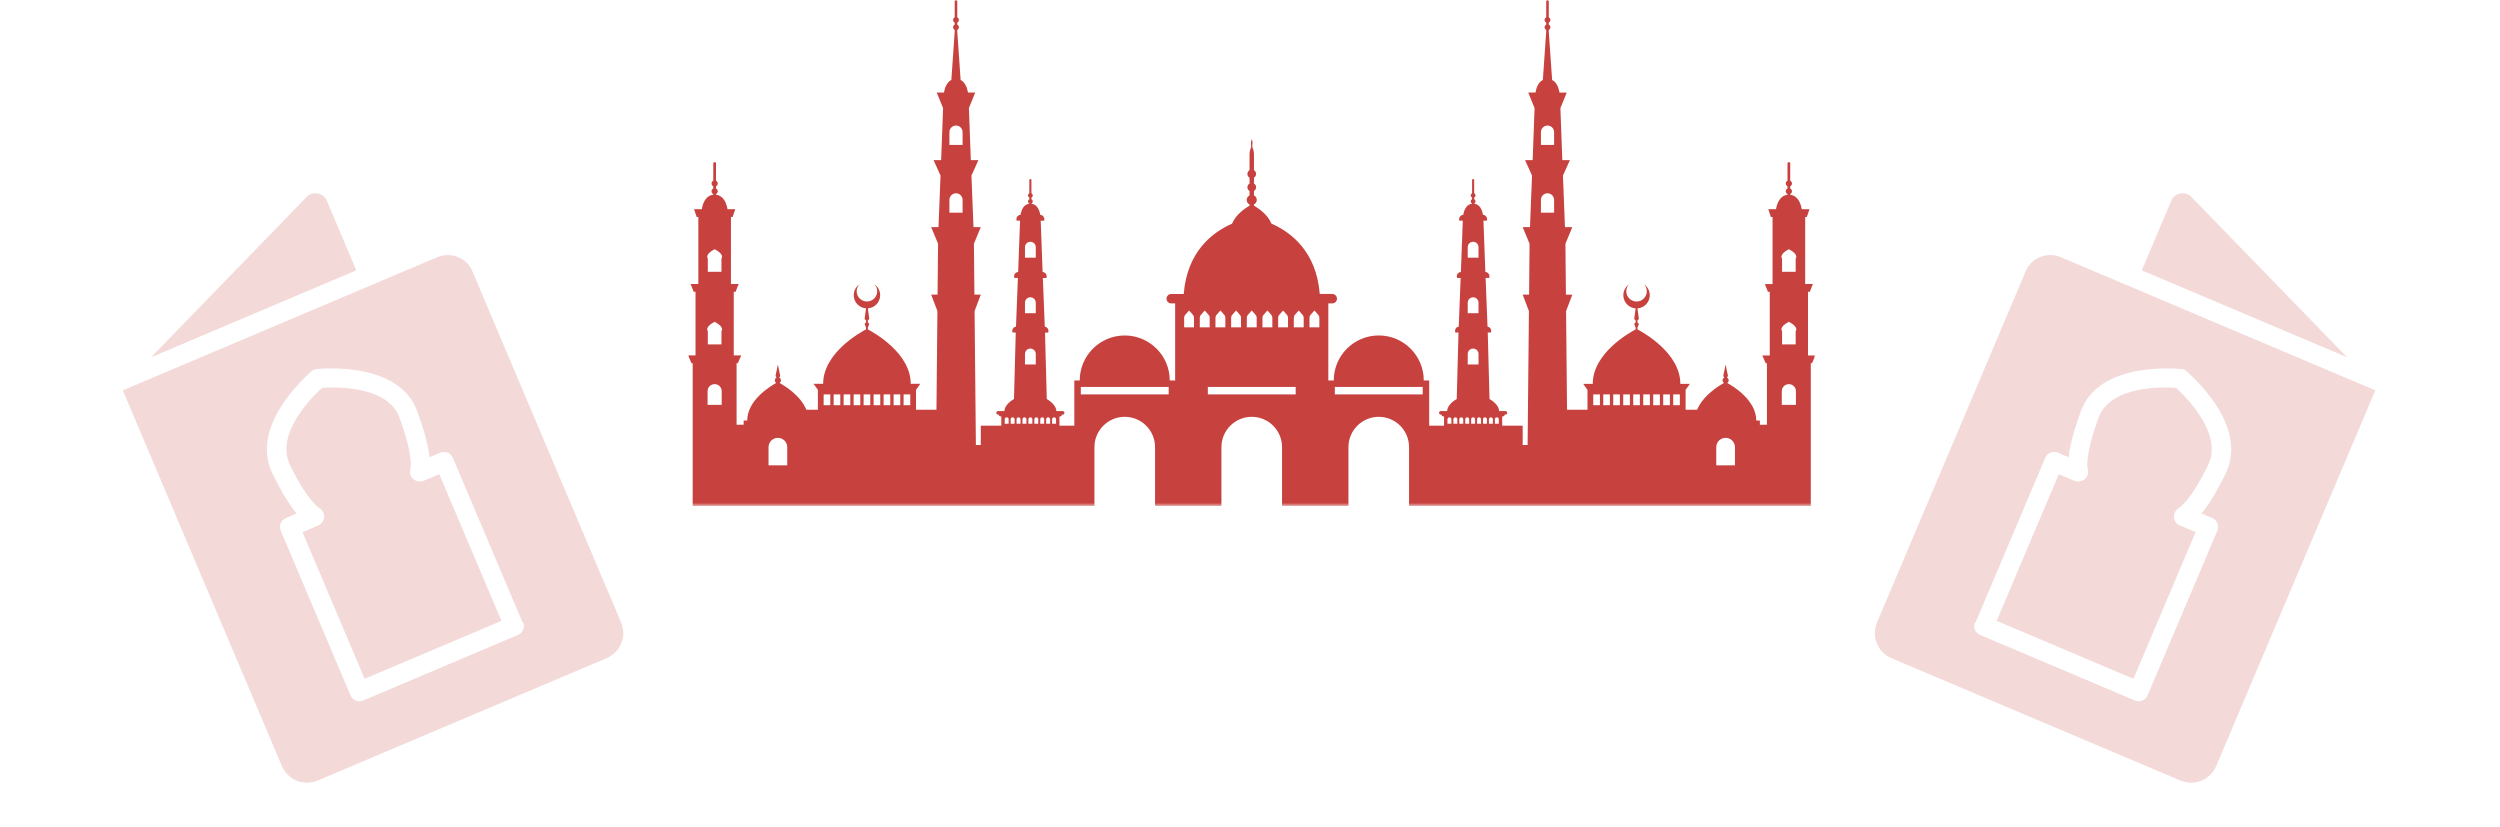 <svg width="952" height="315" viewBox="0 0 952 315" fill="none" xmlns="http://www.w3.org/2000/svg">
<g clip-path="url(#clip0_918_3885)">
<path d="M826.795 76.518C827.426 75.027 828.608 74.017 830.249 73.708C831.893 73.397 833.475 73.817 834.487 74.999L893.735 136.038L815.601 102.952L826.795 76.518Z" fill="#C7413E" fill-opacity="0.2"/>
<path d="M794.07 182.327C795.039 181.227 795.368 179.859 794.966 178.432C794.841 178.128 793.996 172.992 799.132 159.079C803.548 146.869 823.515 147.28 828.629 147.688C832.267 150.987 846.457 165.04 840.975 176.798C834.557 190.168 830.371 192.921 829.976 193.257C828.671 193.961 827.917 195.15 827.802 196.611C827.9 198.16 828.607 199.464 830.102 200.097L836.079 202.628L812.428 258.48L760.338 236.422L783.989 180.57L789.966 183.101C791.249 183.644 792.89 183.335 794.07 182.327Z" fill="#C7413E" fill-opacity="0.2"/>
<path d="M784.746 97.93L904.508 148.645L843.937 291.682C841.681 297.01 835.607 299.467 830.269 297.207L720.326 250.65C714.989 248.391 712.525 242.318 714.781 236.99L771.29 103.545C773.334 98.126 779.622 95.76 784.746 97.93ZM752.064 236.94C751.252 238.858 752.114 240.984 754.036 241.797L812.955 266.747C814.877 267.561 817.004 266.701 817.816 264.783L844.355 202.11C845.167 200.193 844.305 198.067 842.383 197.253L838.328 195.536C840.84 192.577 843.86 187.823 847.626 180.117C856.514 161.506 833.472 142.195 832.587 141.317C832.036 140.833 831.395 140.562 830.666 140.503C829.417 140.478 799.302 137.279 792.334 156.703C789.423 164.771 788.11 170.249 787.732 174.111L783.676 172.393C781.755 171.579 779.628 172.439 778.816 174.357L752.276 237.03L752.064 236.94Z" fill="#C7413E" fill-opacity="0.2"/>
</g>
<g clip-path="url(#clip1_918_3885)">
<path d="M124.479 76.518C123.848 75.027 122.667 74.017 121.026 73.708C119.382 73.397 117.799 73.817 116.787 74.999L57.54 136.038L135.673 102.952L124.479 76.518Z" fill="#C7413E" fill-opacity="0.2"/>
<path d="M157.202 182.327C156.233 181.227 155.904 179.859 156.307 178.432C156.431 178.128 157.276 172.992 152.141 159.079C147.724 146.869 127.758 147.28 122.644 147.688C119.005 150.987 104.815 165.04 110.298 176.798C116.716 190.168 120.901 192.921 121.296 193.257C122.602 193.961 123.355 195.15 123.471 196.611C123.373 198.16 122.665 199.464 121.171 200.097L115.193 202.628L138.844 258.48L190.935 236.422L167.284 180.57L161.306 183.101C160.024 183.644 158.383 183.335 157.202 182.327Z" fill="#C7413E" fill-opacity="0.2"/>
<path d="M166.529 97.93L46.767 148.645L107.337 291.682C109.594 297.01 115.667 299.467 121.005 297.207L230.949 250.65C236.285 248.391 238.749 242.318 236.493 236.99L179.984 103.545C177.94 98.126 171.652 95.76 166.529 97.93ZM199.211 236.94C200.023 238.858 199.16 240.984 197.238 241.797L138.319 266.747C136.398 267.561 134.271 266.701 133.459 264.783L106.919 202.11C106.107 200.193 106.97 198.067 108.891 197.253L112.947 195.536C110.435 192.577 107.415 187.823 103.648 180.117C94.761 161.506 117.802 142.195 118.687 141.317C119.238 140.833 119.88 140.562 120.609 140.503C121.858 140.478 151.973 137.279 158.94 156.703C161.851 164.771 163.164 170.249 163.542 174.111L167.598 172.393C169.52 171.579 171.647 172.439 172.459 174.357L198.998 237.03L199.211 236.94Z" fill="#C7413E" fill-opacity="0.2"/>
</g>
<mask id="mask0_918_3885" style="mask-type:luminance" maskUnits="userSpaceOnUse" x="262" y="0" width="430" height="193">
<path d="M262 0H691.333V192.509H262V0Z" fill="white"/>
</mask>
<g mask="url(#mask0_918_3885)">
<path d="M688.483 135.349V111.124H689.171L690.344 108.156H687.413V82.636H688.038L689.045 79.664H686.104C685.7 77.344 684.594 74.489 681.721 74.169V73.904C682.116 73.711 682.386 73.311 682.386 72.847C682.386 72.38 682.116 71.98 681.721 71.786V70.941C682.116 70.748 682.386 70.348 682.386 69.885C682.386 69.417 682.116 69.017 681.721 68.823V62.254C681.721 61.967 681.491 61.733 681.204 61.733C680.92 61.733 680.682 61.967 680.682 62.254V68.823C680.291 69.017 680.021 69.412 680.021 69.885C680.021 70.348 680.291 70.752 680.682 70.941V71.786C680.291 71.98 680.017 72.38 680.017 72.847C680.017 73.32 680.291 73.715 680.682 73.909V74.174C677.813 74.498 676.707 77.348 676.298 79.673H673.358L674.365 82.64H674.99V108.161H672.058L673.232 111.128H673.92V135.354H671.083L672.382 138.321H672.845V161.742H670.156V160.141H668.785C668.785 152.43 660.107 147.138 657.729 145.83C658.057 145.623 658.286 145.277 658.286 144.859C658.286 144.405 658.026 144.018 657.648 143.825L658.003 143.137L657.113 138.82L656.223 143.137L656.578 143.825C656.205 144.018 655.944 144.405 655.944 144.859C655.944 145.277 656.178 145.623 656.501 145.83C654.577 146.886 648.507 150.56 646.277 156.032H641.88V148.465L643.512 146.167H639.874C639.874 134.481 625.905 126.671 623.544 125.44V124.806L624.088 123.349L623.544 122.769V122.031L624.088 121.456L623.553 117.427C626.166 117.252 628.229 115.076 628.229 112.419C628.229 110.728 627.393 109.226 626.112 108.318C626.723 109.006 627.105 109.914 627.105 110.912C627.105 113.07 625.361 114.815 623.203 114.815L623.198 114.779L623.194 114.815C621.04 114.815 619.291 113.07 619.291 110.912C619.291 109.914 619.673 109.006 620.289 108.318C619.003 109.226 618.167 110.728 618.167 112.419C618.167 115.076 620.231 117.252 622.843 117.427L622.308 121.456L622.852 122.031V122.773L622.308 123.353L622.852 124.801V125.444C620.487 126.68 606.522 134.49 606.522 146.172H602.884L604.516 148.469V156.036H596.729L596.36 118.466L598.734 112.203H596.302L596.113 92.761H596.135L598.734 86.493H595.942L595.169 66.859L597.817 60.977H594.935L594.198 41.163L596.608 35.255H593.86C593.55 33.47 592.799 31.325 591.05 30.457L589.769 12.036H589.773V11.362C590.137 11.178 590.394 10.809 590.394 10.373C590.394 9.932 590.137 9.563 589.773 9.384V8.597C590.137 8.412 590.394 8.044 590.394 7.603C590.394 7.167 590.137 6.798 589.773 6.614V0.486C589.773 0.216 589.557 0 589.288 0C589.018 0 588.798 0.216 588.798 0.486V6.614C588.433 6.798 588.177 7.167 588.177 7.603C588.177 8.044 588.433 8.412 588.798 8.597V9.384C588.433 9.563 588.177 9.937 588.177 10.368C588.177 10.809 588.433 11.178 588.798 11.357V12.027L587.521 30.448C585.767 31.316 585.025 33.461 584.711 35.246H581.963L584.364 41.154L583.636 60.968H580.745L583.398 66.85L582.62 86.484H579.837L582.431 92.752H582.458L582.274 112.194H579.837L582.211 118.457L581.712 169.457H579.837V162.088H572.036V158.572H572.297C572.674 158.572 572.98 158.266 572.98 157.889H573.263C573.636 157.889 573.942 157.587 573.942 157.21C573.942 156.832 573.641 156.526 573.263 156.526H570.849C570.849 154.98 569.428 153.199 567.207 151.945L566.537 126.636H567.71C568.151 125.633 567.49 124.518 566.447 124.378L565.719 105.832H567.063C567.481 104.779 566.735 103.637 565.624 103.57L564.9 84.038H566.2C566.559 82.973 565.813 81.871 564.72 81.777C564.41 80.001 563.565 77.811 561.366 77.564V77.483C561.663 77.335 561.87 77.029 561.87 76.674C561.87 76.314 561.663 76.013 561.366 75.86V75.217C561.663 75.064 561.874 74.763 561.874 74.403C561.874 74.048 561.663 73.742 561.366 73.594V68.576C561.366 68.356 561.186 68.176 560.966 68.176C560.746 68.176 560.57 68.356 560.57 68.576V73.603C560.269 73.751 560.058 74.052 560.058 74.412C560.058 74.767 560.269 75.073 560.57 75.222V75.869C560.269 76.017 560.058 76.319 560.058 76.678C560.058 77.033 560.269 77.344 560.57 77.487V77.569C558.367 77.816 557.522 80.005 557.216 81.781C556.119 81.876 555.373 82.977 555.737 84.043H557.032L556.308 103.575C555.198 103.642 554.451 104.784 554.869 105.841H556.214L555.485 124.387C554.442 124.522 553.781 125.637 554.222 126.64H555.395L554.725 151.949C552.504 153.204 551.083 154.989 551.083 156.531H548.669C548.296 156.531 547.99 156.837 547.99 157.214C547.99 157.587 548.291 157.893 548.669 157.893H548.952C548.952 158.271 549.258 158.577 549.636 158.577H549.896V162.093H544.236V144.877H542.172C542.172 135.412 534.501 127.742 525.037 127.742C515.563 127.742 507.893 135.412 507.893 144.877H505.829V115.525H507.331C508.32 115.525 509.125 114.725 509.125 113.736C509.125 113.241 508.918 112.796 508.594 112.472C508.271 112.149 507.826 111.942 507.331 111.942H502.56C501.284 95.567 491.338 88.296 484.153 85.149C482.773 81.692 479.158 79.268 477.508 78.301V77.847C478.151 77.537 478.587 76.885 478.587 76.13C478.587 75.365 478.151 74.718 477.508 74.403V72.726C477.993 72.438 478.326 71.908 478.326 71.305C478.326 70.698 477.993 70.172 477.508 69.885V67.641C477.993 67.358 478.326 66.832 478.326 66.22C478.326 65.618 477.993 65.091 477.508 64.799V58.896C477.508 58.896 477.508 58.896 477.508 58.891C477.508 58.275 477.445 57.673 477.314 57.201C477.269 56.989 477.197 56.791 477.107 56.63C476.914 56.257 476.833 55.483 476.928 54.836C476.932 54.827 476.932 54.813 476.932 54.809C476.995 54.404 476.968 53.923 476.869 53.604L476.667 52.979L476.465 53.617C476.361 53.936 476.334 54.417 476.397 54.822V54.854C476.496 55.497 476.415 56.27 476.217 56.643C476.136 56.805 476.064 57.003 476.01 57.214C475.889 57.686 475.822 58.293 475.822 58.905V64.813C475.336 65.105 475.008 65.631 475.008 66.234C475.008 66.841 475.336 67.367 475.822 67.654V69.903C475.336 70.186 475.008 70.712 475.008 71.319C475.008 71.926 475.336 72.447 475.822 72.74V74.417C475.183 74.727 474.738 75.383 474.738 76.143C474.738 76.903 475.183 77.55 475.822 77.87V78.319C474.176 79.281 470.561 81.71 469.181 85.163C461.987 88.305 452.041 95.58 450.764 111.96H445.994C445.009 111.96 444.204 112.756 444.204 113.749C444.204 114.244 444.407 114.694 444.73 115.017C445.054 115.337 445.504 115.543 445.994 115.543H447.5V144.886H445.441C445.441 135.421 437.77 127.751 428.306 127.751C418.832 127.751 411.162 135.421 411.162 144.886H409.098V162.102H403.437V158.586H403.698C404.071 158.586 404.381 158.28 404.381 157.902H404.665C405.038 157.902 405.344 157.601 405.344 157.223C405.344 156.846 405.042 156.54 404.665 156.54H402.255C402.255 154.998 400.834 153.213 398.613 151.958L397.938 126.649H399.116C399.557 125.646 398.896 124.531 397.853 124.392L397.12 105.85H398.464C398.883 104.793 398.141 103.651 397.026 103.583L396.302 84.052H397.601C397.961 82.986 397.219 81.885 396.122 81.79C395.812 80.014 394.971 77.825 392.768 77.578V77.496C393.069 77.348 393.276 77.042 393.276 76.687C393.276 76.328 393.069 76.022 392.768 75.878V75.231C393.069 75.082 393.276 74.776 393.276 74.421C393.276 74.061 393.069 73.756 392.768 73.607V68.576C392.768 68.356 392.592 68.176 392.372 68.176C392.152 68.176 391.972 68.356 391.972 68.576V73.603C391.671 73.751 391.464 74.052 391.464 74.412C391.464 74.767 391.671 75.073 391.972 75.222V75.869C391.671 76.017 391.464 76.319 391.464 76.678C391.464 77.033 391.671 77.339 391.972 77.487V77.569C389.773 77.816 388.928 80.005 388.618 81.781C387.521 81.876 386.779 82.977 387.138 84.043H388.438L387.714 103.575C386.599 103.642 385.853 104.784 386.275 105.841H387.62L386.887 124.387C385.844 124.522 385.183 125.637 385.623 126.64H386.797L386.127 151.949C383.906 153.204 382.485 154.989 382.485 156.531H380.07C379.697 156.531 379.392 156.837 379.392 157.214C379.392 157.587 379.693 157.893 380.07 157.893H380.354C380.354 158.271 380.659 158.577 381.037 158.577H381.298V162.093H373.488V169.462H371.613L371.119 118.461L373.488 112.194H371.056L370.867 92.752H370.898L373.488 86.484H370.705L369.927 66.85L372.58 60.968H369.689L368.96 41.154L371.361 35.246H368.614C368.304 33.461 367.562 31.316 365.804 30.448L364.527 12.027V11.362C364.891 11.178 365.148 10.809 365.148 10.373C365.148 9.941 364.891 9.563 364.527 9.388V8.597C364.891 8.412 365.148 8.044 365.148 7.603C365.148 7.167 364.891 6.798 364.527 6.614V0.486C364.527 0.216 364.307 0 364.037 0C363.772 0 363.551 0.216 363.551 0.486V6.614C363.187 6.798 362.931 7.167 362.931 7.603C362.931 8.044 363.187 8.412 363.551 8.597V9.379C363.187 9.563 362.931 9.932 362.931 10.368C362.931 10.809 363.187 11.178 363.551 11.357V12.027H363.556L362.274 30.448C360.521 31.316 359.779 33.461 359.464 35.246H356.713L359.123 41.154L358.39 60.968H355.503L358.156 66.85L357.378 86.484H354.586L357.185 92.752H357.212L357.027 112.194H354.595L356.969 118.457L356.605 156.027H348.817V148.46L350.445 146.163H346.808C346.808 134.481 332.847 126.671 330.477 125.435V124.792L331.021 123.344L330.477 122.764V122.022L331.021 121.447L330.486 117.418C333.099 117.243 335.162 115.067 335.162 112.41C335.162 110.719 334.326 109.217 333.045 108.309C333.656 108.997 334.038 109.905 334.038 110.903C334.038 113.061 332.294 114.806 330.136 114.806L330.131 114.77L330.127 114.806C327.973 114.806 326.224 113.061 326.224 110.903C326.224 109.905 326.606 108.997 327.222 108.309C325.941 109.217 325.104 110.719 325.104 112.41C325.104 115.067 327.168 117.243 329.78 117.418L329.241 121.447L329.785 122.022V122.76L329.241 123.34L329.785 124.797V125.431C327.429 126.667 313.455 134.472 313.455 146.158H309.817L311.449 148.456V156.023H307.057C304.818 150.555 298.757 146.877 296.828 145.821C297.156 145.614 297.385 145.268 297.385 144.85C297.385 144.396 297.125 144.009 296.751 143.816L297.107 143.128L296.216 138.811L295.326 143.128L295.681 143.816C295.308 144.009 295.047 144.396 295.047 144.85C295.047 145.268 295.277 145.614 295.605 145.821C293.226 147.129 284.544 152.417 284.544 160.132H283.177V161.737H280.489V138.312H280.956L282.256 135.345H279.418V111.119H280.106L281.28 108.152H278.344V82.631H278.973L279.98 79.664H277.035C276.631 77.344 275.525 74.484 272.652 74.165V73.9C273.043 73.711 273.322 73.311 273.322 72.838C273.322 72.371 273.047 71.971 272.652 71.777V70.932C273.043 70.743 273.317 70.343 273.317 69.876C273.317 69.408 273.043 69.008 272.652 68.814V62.245C272.652 61.958 272.422 61.728 272.13 61.728C271.847 61.728 271.613 61.958 271.613 62.245V68.814C271.222 69.008 270.952 69.403 270.952 69.876C270.952 70.343 271.222 70.743 271.613 70.932V71.777C271.222 71.971 270.952 72.371 270.952 72.838C270.952 73.302 271.222 73.706 271.613 73.895V74.16C268.744 74.484 267.634 77.335 267.234 79.659H264.289L265.296 82.627H265.925V108.147H262.989L264.163 111.115H264.851V135.34H262.014L263.313 138.308H263.776V192.694H416.759V170.267C416.759 163.891 421.93 158.725 428.306 158.725C434.677 158.725 439.843 163.891 439.843 170.267V192.694H465.121V170.267C465.121 163.891 470.291 158.725 476.662 158.725C483.038 158.725 488.204 163.891 488.204 170.267V192.694H513.486V170.267C513.486 163.891 518.657 158.725 525.028 158.725C531.404 158.725 536.57 163.891 536.57 170.267V192.694H689.549V138.317H690.016L691.32 135.349H688.483ZM274.823 154.184H269.446V148.964C269.446 147.475 270.651 146.275 272.135 146.275C273.618 146.275 274.823 147.475 274.823 148.964V154.184ZM274.729 126.087V131.136H269.54V126.087C269.54 126.087 268.146 124.621 272.135 122.539C276.123 124.621 274.729 126.087 274.729 126.087ZM274.729 98.444V103.494H269.54V98.444C269.54 98.444 268.146 96.979 272.135 94.897C276.123 96.974 274.729 98.444 274.729 98.444ZM299.777 177.204H292.66V170.289C292.66 168.324 294.26 166.733 296.221 166.733C298.19 166.733 299.782 168.324 299.782 170.289V177.204H299.777ZM316.175 154.301H313.644V150.191H316.179V154.301H316.175ZM319.983 154.301H317.447V150.191H319.983V154.301ZM323.787 154.301H321.251V150.191H323.787V154.301ZM327.595 154.301H325.059V150.191H327.595V154.301ZM331.404 154.301H328.868V150.191H331.404V154.301ZM335.207 154.301H332.671V150.191H335.207V154.301ZM339.011 154.301H336.475V150.191H339.011V154.301ZM342.815 154.301H340.279V150.191H342.815V154.301ZM346.628 154.301H344.087V150.191H346.628V154.301ZM366.55 80.981H361.537V76.107C361.537 74.722 362.661 73.603 364.046 73.603C365.431 73.603 366.55 74.727 366.55 76.107V80.981ZM366.55 55.186H361.537V50.312C361.537 48.928 362.661 47.808 364.046 47.808C365.431 47.808 366.55 48.932 366.55 50.312V55.186ZM384.095 161.351H382.593V159.669C382.593 159.255 382.93 158.918 383.344 158.918C383.757 158.918 384.095 159.255 384.095 159.669V161.351ZM386.352 161.351H384.85V159.669C384.85 159.255 385.183 158.918 385.601 158.918C386.014 158.918 386.356 159.255 386.356 159.669V161.351H386.352ZM388.609 161.351H387.103V159.669C387.103 159.255 387.44 158.918 387.858 158.918C388.272 158.918 388.609 159.255 388.609 159.669V161.351ZM390.313 94.124C390.313 92.99 391.23 92.069 392.368 92.069C393.505 92.069 394.422 92.99 394.422 94.124V98.121H390.313V94.124ZM390.313 115.269C390.313 114.132 391.23 113.214 392.368 113.214C393.505 113.214 394.422 114.136 394.422 115.269V119.266H390.313V115.269ZM390.313 134.787C390.313 133.65 391.23 132.732 392.368 132.732C393.505 132.732 394.422 133.65 394.422 134.787V138.78H390.313V134.787ZM390.861 161.351H389.36V159.669C389.36 159.255 389.697 158.918 390.11 158.918C390.529 158.918 390.866 159.255 390.866 159.669V161.351H390.861ZM393.118 161.351H391.617V159.669C391.617 159.255 391.954 158.918 392.368 158.918C392.781 158.918 393.118 159.255 393.118 159.669V161.351ZM395.376 161.351H393.874V159.669C393.874 159.255 394.211 158.918 394.625 158.918C395.043 158.918 395.38 159.255 395.38 159.669V161.351H395.376ZM397.633 161.351H396.126V159.669C396.126 159.255 396.464 158.918 396.882 158.918C397.295 158.918 397.633 159.255 397.633 159.669V161.351ZM399.885 161.351H398.383V159.669C398.383 159.255 398.721 158.918 399.134 158.918C399.552 158.918 399.89 159.255 399.89 159.669V161.351H399.885ZM402.142 161.351H400.641V159.669C400.641 159.255 400.978 158.918 401.391 158.918C401.805 158.918 402.142 159.255 402.142 159.669V161.351ZM445.032 150.178H411.58V147.341H445.032V150.178ZM486.72 121.038C486.72 120.579 486.9 120.143 487.206 119.819L488.6 118.228C488.6 118.228 488.95 118.623 489.297 119.023C489.647 119.424 489.994 119.819 489.994 119.819C490.304 120.143 490.479 120.579 490.479 121.038V124.639H486.716V121.038H486.72ZM480.754 121.038C480.754 120.579 480.929 120.143 481.235 119.819L482.633 118.228C482.633 118.228 482.98 118.623 483.335 119.023C483.681 119.424 484.027 119.819 484.027 119.819C484.333 120.143 484.508 120.579 484.508 121.038V124.639H480.749V121.038H480.754ZM474.783 121.038C474.783 120.579 474.963 120.143 475.269 119.819L476.667 118.228C476.671 118.228 477.018 118.623 477.364 119.023C477.71 119.424 478.056 119.819 478.056 119.819C478.371 120.143 478.546 120.579 478.546 121.038V124.639H474.783V121.038ZM468.821 121.038C468.821 120.579 468.992 120.143 469.307 119.819L470.696 118.228C470.7 118.228 471.047 118.623 471.397 119.023C471.743 119.424 472.094 119.819 472.094 119.819C472.4 120.143 472.58 120.579 472.58 121.038V124.639H468.816V121.038H468.821ZM462.855 121.038C462.855 120.579 463.03 120.143 463.336 119.819L464.734 118.228C464.734 118.228 465.08 118.623 465.435 119.023C465.782 119.424 466.128 119.819 466.128 119.819C466.433 120.143 466.609 120.579 466.609 121.038V124.639H462.85V121.038H462.855ZM454.685 124.639H450.922V121.038C450.922 120.579 451.092 120.143 451.403 119.819L452.797 118.228C452.801 118.228 453.147 118.623 453.498 119.023C453.844 119.424 454.195 119.819 454.195 119.819C454.501 120.143 454.68 120.579 454.68 121.038V124.639H454.685ZM456.884 121.038C456.884 120.579 457.063 120.143 457.369 119.819L458.767 118.228C458.772 118.228 459.118 118.623 459.464 119.023C459.811 119.424 460.157 119.819 460.157 119.819C460.472 120.143 460.647 120.579 460.647 121.038V124.639H456.879V121.038H456.884ZM493.393 150.178H459.941V147.341H493.397V150.178H493.393ZM496.446 124.639H492.687V121.038C492.687 120.579 492.862 120.143 493.168 119.819L494.562 118.228C494.571 118.228 494.912 118.623 495.263 119.023C495.609 119.424 495.96 119.819 495.96 119.819C496.266 120.143 496.441 120.579 496.441 121.038V124.639H496.446ZM502.412 124.639H498.649V121.038C498.649 120.579 498.824 120.143 499.139 119.819L500.528 118.228C500.528 118.228 500.879 118.623 501.23 119.023C501.58 119.424 501.927 119.819 501.927 119.819C502.232 120.143 502.412 120.579 502.412 121.038V124.639ZM541.763 150.178H508.307V147.341H541.763V150.178ZM552.693 161.351H551.191V159.669C551.191 159.255 551.529 158.918 551.947 158.918C552.36 158.918 552.698 159.255 552.698 159.669V161.351H552.693ZM554.95 161.351H553.448V159.669C553.448 159.255 553.781 158.918 554.199 158.918C554.613 158.918 554.95 159.255 554.95 159.669V161.351ZM557.207 161.351H555.701V159.669C555.701 159.255 556.043 158.918 556.456 158.918C556.87 158.918 557.207 159.255 557.207 159.669V161.351ZM558.911 94.124C558.911 92.99 559.833 92.069 560.966 92.069C562.104 92.069 563.021 92.99 563.021 94.124V98.121H558.911V94.124ZM558.911 115.269C558.911 114.132 559.833 113.214 560.966 113.214C562.104 113.214 563.021 114.136 563.021 115.269V119.266H558.911V115.269ZM558.911 134.787C558.911 133.65 559.833 132.732 560.966 132.732C562.104 132.732 563.021 133.65 563.021 134.787V138.78H558.911V134.787ZM559.464 161.351H557.963V159.669C557.963 159.255 558.3 158.918 558.714 158.918C559.127 158.918 559.464 159.255 559.464 159.669V161.351ZM561.717 161.351H560.215V159.669C560.215 159.255 560.552 158.918 560.971 158.918C561.389 158.918 561.721 159.255 561.721 159.669V161.351H561.717ZM563.974 161.351H562.472V159.669C562.472 159.255 562.81 158.918 563.223 158.918C563.641 158.918 563.979 159.255 563.979 159.669V161.351H563.974ZM566.231 161.351H564.725V159.669C564.725 159.255 565.067 158.918 565.48 158.918C565.894 158.918 566.231 159.255 566.231 159.669V161.351ZM568.484 161.351H566.982V159.669C566.982 159.255 567.319 158.918 567.733 158.918C568.151 158.918 568.488 159.255 568.488 159.669V161.351H568.484ZM570.741 161.351H569.239V159.669C569.239 159.255 569.576 158.918 569.995 158.918C570.408 158.918 570.745 159.255 570.745 159.669V161.351H570.741ZM591.801 80.981H586.788V76.107C586.788 74.722 587.912 73.603 589.297 73.603C590.682 73.603 591.801 74.727 591.801 76.107V80.981ZM591.801 55.186H586.788V50.312C586.788 48.928 587.912 47.808 589.297 47.808C590.682 47.808 591.801 48.932 591.801 50.312V55.186ZM609.251 154.301H606.71V150.191H609.251V154.301ZM613.055 154.301H610.519V150.191H613.055V154.301ZM616.858 154.301H614.323V150.191H616.858V154.301ZM620.662 154.301H618.126V150.191H620.662V154.301ZM624.466 154.301H621.93V150.191H624.466V154.301ZM628.274 154.301H625.738V150.191H628.274V154.301ZM632.083 154.301H629.547V150.191H632.083V154.301ZM635.886 154.301H633.35V150.191H635.886V154.301ZM639.69 154.301H637.154V150.191H639.69V154.301ZM660.674 177.204H653.552V170.289C653.552 168.324 655.144 166.733 657.113 166.733C659.078 166.733 660.674 168.324 660.674 170.289V177.204ZM683.888 154.184H678.51V148.964C678.51 147.475 679.715 146.275 681.199 146.275C682.683 146.275 683.888 147.475 683.888 148.964V154.184ZM683.793 126.087V131.136H678.605V126.087C678.605 126.087 677.206 124.621 681.199 122.539C685.192 124.621 683.793 126.087 683.793 126.087ZM683.793 98.444V103.494H678.605V98.444C678.605 98.444 677.206 96.979 681.199 94.897C685.192 96.974 683.793 98.444 683.793 98.444Z" fill="#C7413E"/>
</g>
<defs>
<clipPath id="clip0_918_3885">
<rect width="206.957" height="206.957" fill="white" transform="matrix(-0.921 -0.39 -0.39 0.921 951.273 123.7)"/>
</clipPath>
<clipPath id="clip1_918_3885">
<rect width="206.957" height="206.957" fill="white" transform="translate(0 123.7) rotate(-22.951)"/>
</clipPath>
</defs>
</svg>
